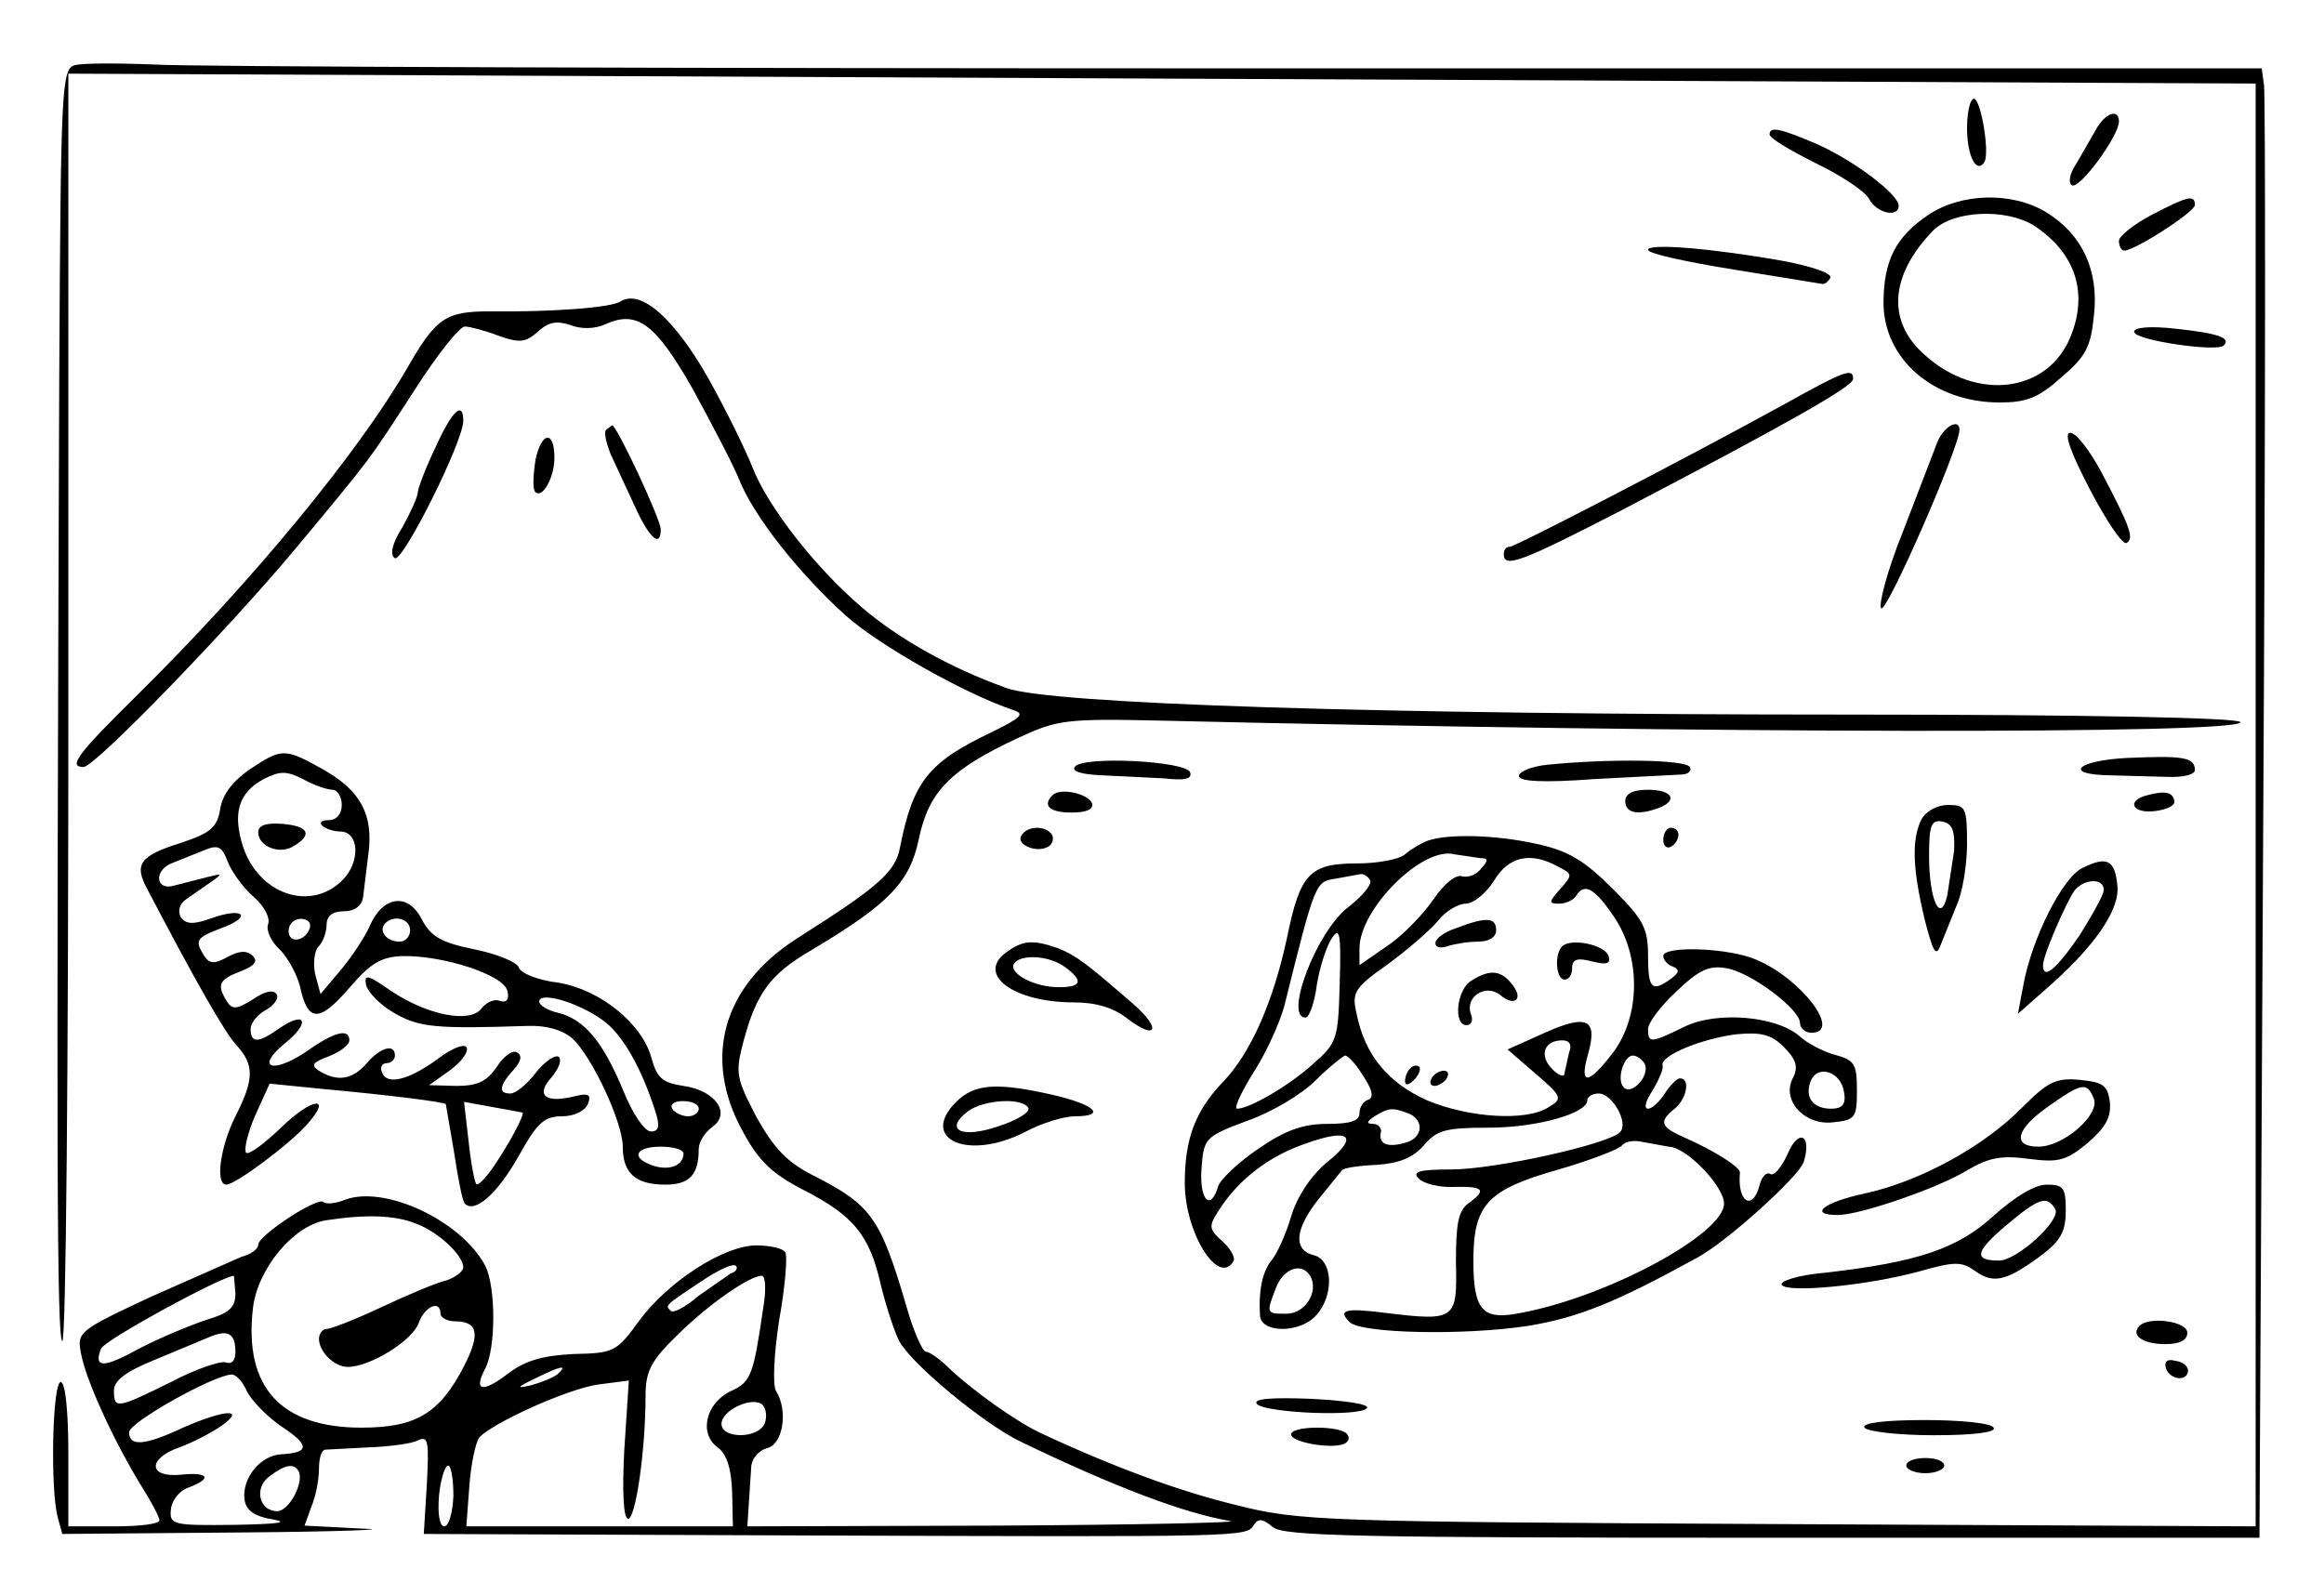 <?xml version="1.0" encoding="UTF-8"?>
<!-- Generated by Pixelmator Pro 3.6.12 -->
<svg width="408" height="280" viewBox="0 0 408 280" xmlns="http://www.w3.org/2000/svg">
    <g id="g1">
        <path id="path2" fill="#000000" stroke="none" d="M 13.067 11.467 C 10.8 12.133 10.667 16 10.4 66.4 C 9.867 204.133 10 234.933 10.933 235.467 C 11.6 235.867 12 185.867 12 124.533 L 12 12.933 L 396 14.667 L 396 268 L 312.4 267.6 C 232.133 267.2 228.133 267.067 217.067 264.267 C 207.067 261.867 195.2 257.467 182.667 251.6 C 178.4 249.6 170.933 244.267 166.8 240.4 C 165.067 238.667 163.2 237.333 162.533 237.333 C 162 237.333 160.4 233.867 159.2 229.6 C 154.533 213.733 153.067 211.6 142.533 206.267 C 138.133 204 135.867 201.6 132.8 196.133 C 129.2 189.2 129.067 188.4 130.533 182.8 C 132.8 174.4 135.2 171.067 142.267 166.933 C 156.133 158.667 159.733 154.933 161.333 147.2 C 163.067 138.933 166.933 135.067 178.667 129.6 C 185.6 126.4 186.933 126.133 204 126.533 C 300.133 128.8 393.333 128.933 393.333 126.8 C 393.333 126 364.8 125.467 325.067 125.467 C 241.467 125.467 184.267 123.6 176.667 120.8 C 166.667 117.2 157.733 112.133 151.333 106.667 C 143.067 99.6 134.8 88.933 132.133 82.133 C 130.933 79.067 127.467 72 124.267 66.267 C 118.4 56 112.533 50.667 108.933 52.933 C 107.333 54 97.2 54.8 86 54.667 C 78.133 54.667 76.533 55.867 71.467 64.667 C 62.8 79.6 44.267 102.133 24.133 122 C 13.6 132.4 11.867 134.667 14.667 134.667 C 16.667 134.667 39.867 110.667 51.6 96.667 C 65.467 80 64.533 81.2 72.667 68.667 C 76.667 62.4 80.667 57.333 81.6 57.333 C 82.4 57.333 85.067 58 87.467 58.933 C 91.2 60.267 92.267 60.133 94.4 58.267 C 96.267 56.533 97.733 56.267 100.133 57.067 C 102.133 57.867 104.533 57.733 106.267 56.933 C 111.867 54.4 115.067 56.8 121.6 68.267 C 124.933 74.4 128.667 81.467 129.733 84.133 C 132.4 90.8 140.4 100.8 148.533 108.133 C 154.4 113.333 169.467 121.867 177.867 124.667 C 180 125.333 179.333 126 173.867 128.667 C 162.933 133.867 160.267 137.333 158 148.8 C 157.2 153.067 154.4 155.6 139.867 164.8 C 126.8 173.2 123.333 185.867 130.4 198.667 C 133.2 203.867 135.6 206.133 141.067 208.933 C 149.867 213.467 152.667 216.8 154.667 225.733 C 155.6 229.467 157.067 234 157.867 235.467 C 160 239.467 172.533 249.867 179.067 253.067 C 195.6 261.067 208 265.733 216 267.067 C 217.867 267.333 199.467 267.733 175.333 267.867 L 131.2 268 L 131.867 257.867 C 131.867 256.133 133.2 254.667 134.667 254.267 C 137.467 253.6 138.4 247.733 136.267 244.267 C 135.6 243.333 135.867 237.733 136.8 231.733 C 137.867 225.867 138.267 220.4 137.867 219.867 C 137.467 219.2 135.2 218.667 132.8 218.667 C 127.067 218.667 117.2 225.067 112.133 232 C 108.267 237.333 107.733 237.6 100.8 237.733 C 95.467 238 92.4 238.8 89.333 241.067 C 84.667 244.667 83.067 244.267 85.2 240.267 C 87.067 236.667 87.067 226 85.2 222.267 C 81.067 214.4 67.6 208 60.533 210.667 C 58.933 211.333 57.2 211.467 56.8 211.067 C 55.867 210 45.333 216.933 45.333 218.533 C 45.333 219.333 44 220.267 42.4 220.667 L 26.4 227.733 C 13.6 233.733 13.467 233.867 14.267 237.867 C 15.2 242.533 19.867 252.8 24.667 260.667 C 26.533 263.6 28 266.4 28 266.933 C 28 267.6 24.4 268 20 268 L 12 268 L 12 255.333 C 12 247.733 11.467 242.667 10.667 242.667 C 9.2 242.667 8.8 261.333 10.133 266.4 L 10.933 269.333 L 42.533 269.067 C 59.867 268.933 69.333 268.533 63.733 268.4 L 53.467 267.867 L 54.667 264.533 C 55.467 262.667 56 259.733 56 257.867 C 56 256.133 56.4 254.667 57.067 254.533 L 64.667 254.133 C 68.4 254 72.267 253.467 73.333 252.933 C 75.2 252 75.333 253.067 74.933 260.667 L 74.4 269.333 L 142.133 269.6 C 219.2 269.867 218.8 269.867 220.133 267.733 C 220.933 266.533 221.733 266.667 223.467 268.133 C 225.333 269.733 238.933 270 311.2 270 L 396.667 270 L 397.333 144 C 397.733 74.667 397.733 16.667 397.467 14.933 L 397.067 12 L 218 12 C 119.6 12 33.733 11.733 27.2 11.333 C 20.667 11.067 14.267 11.067 13.067 11.467 Z M 72.933 214.8 C 76.933 216.267 81.333 220.4 81.333 222.533 C 81.333 223.2 80 224.267 78.4 224.8 C 76.667 225.2 71.6 227.333 67.067 229.467 C 62.533 231.6 58.133 233.333 57.333 233.333 C 56.667 233.333 56 234.133 56 235.067 C 56 237.333 58.667 240 61.067 240 C 64.933 240 72.267 235.467 73.467 232.4 C 74.533 229.333 77.333 228.133 77.333 230.667 C 77.333 231.333 78.533 232 79.867 232 C 83.867 232 84.4 234.133 81.467 239.867 C 77.2 248.133 73.067 250.667 63.467 250.667 C 49.333 250.667 42.8 243.6 44.4 229.733 C 45.2 222.8 51.467 215.2 57.2 214.267 C 64.133 213.2 69.2 213.333 72.933 214.8 Z M 128.267 223.6 L 122.533 227.6 C 120.4 229.467 118.133 230.667 117.733 230.133 C 116.8 229.2 116.533 229.333 123.2 224.933 C 126.133 222.933 128.8 221.733 129.2 222.267 C 129.6 222.667 129.2 223.333 128.267 223.6 Z M 41.333 227.067 C 41.333 229.6 40.267 230.533 36.267 231.733 C 33.467 232.667 28.267 234.8 24.667 236.667 C 18.133 240.267 16.4 240.267 17.733 236.8 C 18.267 235.333 38.8 224.133 41.067 224 L 41.333 227.067 Z M 134 229.6 C 132.267 241.467 131.867 242.667 128.267 244.267 C 123.867 246.4 122.667 251.733 126 254.133 C 127.6 255.333 128.4 257.867 128.533 262 L 128.667 268 L 81.867 268 L 82.4 260.933 C 82.667 257.2 83.467 253.333 84.133 252.4 C 86.4 249.867 99.867 243.733 105.2 243.067 L 110.4 242.4 L 109.6 254.533 C 109.2 262.133 109.467 266.667 110.267 266.667 C 111.6 266.667 113.333 254.667 113.333 245.067 C 113.333 240.8 114.267 238.933 118.8 234.533 C 124.267 229.067 131.6 224 133.733 224 C 134.4 224 134.533 226.533 134 229.6 Z M 41.333 237.333 C 41.333 238.933 40.667 239.6 39.6 239.2 C 38.667 238.933 34.267 240.4 30 242.667 C 20.533 247.333 20 247.467 20 244.133 C 20 242.4 22.133 240.8 27.067 238.8 L 36.667 234.8 C 40 233.333 41.333 234.133 41.333 237.333 Z M 98 241.2 C 97.2 241.867 95.2 242.667 93.333 243.2 C 90.533 243.867 90.667 243.6 94 242 C 98.667 239.733 99.6 239.6 98 241.2 Z M 43.333 244.267 C 44.133 245.867 46.8 248.667 49.333 250.4 C 54.4 253.733 54.4 255.067 49.467 255.333 C 45.733 255.467 42.4 259.6 42.933 263.333 C 43.2 265.2 44.667 266.267 48 266.8 C 50.933 267.333 48.4 267.6 41.2 267.733 C 30.4 267.867 29.733 267.733 30 265.067 C 30.133 263.467 31.467 261.733 33.067 261.2 C 37.333 259.6 36.667 258.4 31.733 258.933 C 26 259.467 25.867 256.133 31.467 254.133 C 33.733 253.333 37.067 251.6 38.8 250.4 C 43.333 247.2 39.467 247.467 32.133 250.667 C 25.333 253.867 22.667 254 22.667 251.467 C 22.667 249.733 37.467 241.467 40.667 241.333 C 41.467 241.333 42.667 242.667 43.333 244.267 Z M 134.267 249.867 C 133.2 252.667 126.667 252.667 126.667 250 C 126.667 247.6 132.133 245.067 133.867 246.667 C 134.533 247.333 134.667 248.8 134.267 249.867 Z M 52.4 258.267 C 53.467 260.133 50.8 265.333 48.667 265.333 C 45.467 265.333 44.533 261.2 47.333 259.2 C 50.133 257.067 51.6 256.933 52.4 258.267 Z M 79.6 262.667 C 79.467 265.6 78.8 268 78 268 C 77.2 268 76.8 265.867 77.067 262.667 C 77.333 259.733 78.133 257.333 78.667 257.333 C 79.2 257.333 79.6 259.733 79.6 262.667 Z"/>
        <path id="path3" fill="#000000" stroke="none" d="M 345.333 22.533 C 345.333 27.467 347.067 30.667 348.4 28.4 C 349.333 26.667 347.733 17.333 346.533 17.333 C 345.867 17.333 345.333 19.733 345.333 22.533 Z"/>
        <path id="path5" fill="#000000" stroke="none" d="M 367.867 22.933 L 364.4 28.933 C 363.333 30.533 363.067 32.133 363.733 32.533 C 365.067 33.333 372 23.867 372 21.333 C 372 18.933 369.467 19.867 367.867 22.933 Z"/>
        <path id="path6" fill="#000000" stroke="none" d="M 310.667 23.6 C 310.667 24.267 314.267 26.4 318.8 28.667 C 323.2 30.8 327.467 33.6 328.133 34.933 C 329.467 37.467 333.333 38.267 333.333 36.133 C 333.333 34.133 325.6 28.267 319.067 25.333 C 312.533 22.533 310.667 22.133 310.667 23.6 Z"/>
        <path id="path7" fill="#000000" stroke="none" d="M 338.533 37.733 C 332.8 41.6 330.667 45.733 330.667 53.333 C 330.8 63.2 339.6 70.667 351.067 70.667 C 355.733 70.667 357.867 69.867 361.867 66.267 C 366.133 62.667 367.067 60.933 367.6 55.467 C 368.533 47.6 365.6 41.2 359.333 37.333 C 353.333 33.6 344.267 33.867 338.533 37.733 Z M 357.067 39.6 C 364.4 44.4 366.667 51.467 363.467 59.2 C 359.467 68.933 347.067 70.533 338 62.4 C 331.2 56.533 331.733 48.4 339.333 40.533 C 342.8 36.933 352.133 36.533 357.067 39.6 Z"/>
        <path id="path8" fill="#000000" stroke="none" d="M 377.733 37.733 C 374.667 39.333 372 41.467 372 42.267 C 372 43.2 372.4 44 372.933 44 C 374.8 44 385.333 37.2 385.333 36 C 385.333 34.133 384.133 34.4 377.733 37.733 Z"/>
        <path id="path10" fill="#000000" stroke="none" d="M 289.333 43.867 C 289.333 44.533 296.133 46 304.4 47.333 L 320 49.867 C 320.4 49.867 320.933 49.467 321.333 48.8 C 321.733 48 318.133 46.8 313.333 45.867 C 300.667 43.6 289.333 42.667 289.333 43.867 Z"/>
        <path id="path11" fill="#000000" stroke="none" d="M 374.667 58.267 C 374.667 59.733 389.2 61.867 390.4 60.667 C 391.733 59.333 389.467 58.533 382.133 57.733 C 377.467 57.2 374.667 57.467 374.667 58.267 Z"/>
        <path id="path12" fill="#000000" stroke="none" d="M 313.333 70.933 C 295.867 80.533 266 96 265.067 96 C 264.4 96 264 96.533 264 97.333 C 264 99.867 267.333 98.533 284.667 89.6 C 313.733 74.4 325.333 67.867 325.333 66.533 C 325.333 64.533 323.867 65.067 313.333 70.933 Z"/>
        <path id="path13" fill="#000000" stroke="none" d="M 76.4 78.667 C 74.667 82.267 73.333 85.867 73.333 86.533 C 73.333 87.2 72.133 89.867 70.667 92.533 C 68.8 95.467 68.4 97.467 69.333 98 C 70.667 98.8 81.333 77.6 81.333 73.867 C 81.333 70.267 79.333 72.133 76.4 78.667 Z"/>
        <path id="path14" fill="#000000" stroke="none" d="M 106.4 75.467 C 106 75.867 106.4 77.733 107.2 79.733 L 111.467 88.933 C 114 94.533 116 96.267 116 92.933 C 116 91.2 108.267 74.667 107.467 74.667 L 106.4 75.467 Z"/>
        <path id="path15" fill="#000000" stroke="none" d="M 340.133 77.6 L 334.133 93.2 C 331.333 100.133 329.733 106.267 330.267 106.8 C 331.2 107.733 344 78.533 344 75.467 C 344 73.333 341.2 74.933 340.133 77.6 Z"/>
        <path id="path16" fill="#000000" stroke="none" d="M 94 80.8 C 93.6 83.467 93.467 86 94 86.4 C 95.2 87.6 97.333 83.867 97.333 80.4 C 97.333 75.467 95.067 75.733 94 80.8 Z"/>
        <path id="path17" fill="#000000" stroke="none" d="M 366.933 86 C 369.867 91.6 372.667 95.733 373.333 95.333 C 374.667 94.533 374.133 92.8 368.933 82.933 C 366.933 79.2 364.533 76 363.467 76 C 362.267 76 363.467 79.333 366.933 86 Z"/>
        <path id="path18" fill="#000000" stroke="none" d="M 43.867 135.067 C 40.933 137.067 39.067 139.467 38.667 142 C 38.133 145.333 36.933 146.267 31.733 148 C 24.533 150.267 23.467 151.733 25.867 156.133 C 34.533 172.667 39.333 181.067 41.467 183.467 C 44.667 186.933 44.667 189.467 41.333 196 C 38.667 201.333 37.733 208 39.733 208 C 41.333 208 50.8 200.933 53.867 197.467 C 58.533 192.267 54.8 192.667 49.333 198 C 46.4 200.8 43.733 202.8 43.2 202.4 C 42.8 201.867 43.467 198.933 44.8 195.867 L 47.333 190.267 L 56.667 191.2 C 68.267 192.267 77.867 193.467 78.267 193.867 L 79.733 202.4 C 80.4 206.933 81.2 210.933 81.6 211.333 C 83.333 213.067 87.2 209.733 90.933 203.2 C 94.267 197.2 95.467 196 98.667 196 C 100.8 196 102.667 195.067 103.2 193.867 C 103.867 192.133 103.333 191.867 100.667 192.533 C 95.733 193.733 94 192.267 96.8 189.2 C 98 187.733 98.667 186.267 98.133 185.6 C 97.6 185.067 95.733 186.267 94.133 188.267 C 92.533 190.4 90.533 192 89.6 192 C 87.467 192 87.6 190.667 90.133 187.867 C 91.467 186.4 91.733 185.333 90.8 184.8 C 90 184.267 88.4 185.467 87.2 187.333 C 85.467 189.867 83.867 190.667 80.133 190.667 L 75.333 190.533 L 79.067 187.867 C 81.067 186.4 82.4 184.533 81.867 183.867 C 81.467 183.2 79.2 184.133 76.933 185.867 C 71.867 189.6 67.867 190.667 67.067 188.267 C 66.667 187.467 67.067 186.667 67.867 186.667 C 68.667 186.667 69.333 186 69.333 185.333 C 69.333 183.2 66.8 183.867 64.4 186.667 C 61.867 189.6 59.2 190 56 188 C 54.533 187.067 54.8 186.533 57.733 185.467 C 59.733 184.667 61.333 183.467 61.333 182.667 C 61.333 180.533 58.8 181.067 53.733 184.667 C 47.733 188.667 44.8 187.467 50 183.2 C 54.533 179.6 53.733 177.333 49.067 180.533 C 45.333 183.2 44 183.2 44 180.667 C 44 179.6 45.2 178.133 46.667 177.333 C 48.133 176.533 49.067 175.2 48.533 174.533 C 48 173.733 46.533 174 44.4 175.467 C 41.6 177.2 40.8 177.333 39.867 175.867 C 38 172.933 38.4 172 42.267 170.533 C 44.667 169.6 45.333 168.8 44.4 167.867 C 43.333 166.8 42 166.933 40 168 C 37.6 169.333 36.8 169.2 35.867 167.867 C 34.133 165.067 34.4 164.667 38.933 162.933 C 44.4 160.933 42.8 159.2 37.2 161.2 C 33.867 162.4 32.667 162.267 31.733 161.067 C 31.2 160 31.467 158.8 32.533 158 L 36.933 154.933 C 39.2 153.333 39.067 153.333 36.4 154 L 30.667 155.467 C 27.2 156.533 26.933 152.667 30.4 151.467 L 35.733 149.333 C 38.267 148.267 38.933 148.533 40 151.333 C 40.667 153.067 42.667 155.867 44.533 157.467 C 46.4 159.067 47.467 161.2 47.067 162.267 C 46.667 163.333 47.6 165.333 49.067 166.667 C 50.533 168.133 52.133 171.067 52.667 173.2 C 54 179.467 56 179.6 61.2 173.6 C 65.067 169.067 66.933 168 70.667 167.867 C 77.867 167.733 88.533 171.2 89.067 174 C 89.467 175.467 88.933 176.133 87.733 175.733 C 86.8 175.333 85.333 176 84.533 177.067 C 82.533 179.733 75.067 178.267 68.667 174 C 64.667 171.2 63.867 170.933 64.267 172.933 C 64.533 174.133 66.667 176.4 69.2 177.867 C 73.6 180.4 76.533 180.667 92.533 180.133 C 95.867 180 98.667 180.8 100.4 182.267 C 103.867 185.333 109.333 197.067 109.333 201.333 C 109.333 206 111.6 208 116.8 208 C 121.067 208 122.667 206.267 122.667 201.733 C 122.667 200.533 123.733 198.8 125.067 197.867 C 128.4 195.467 125.6 191.467 120 190.667 C 116.267 190.133 115.333 189.2 114.4 185.867 C 112.8 179.733 105.333 173.733 98 172.533 C 94.533 172.133 91.467 170.933 91.067 169.867 C 90.8 168.933 87.2 167.467 83.2 166.667 C 77.333 165.467 75.6 164.4 74 161.333 C 71.6 156.667 67.2 157.333 64.933 162.533 C 64.133 164.4 61.867 167.867 59.867 170.267 L 56.267 174.533 L 55.333 171.067 C 54.933 169.2 55.2 166.933 55.867 166.267 C 56.667 165.467 57.333 163.733 57.333 162.4 C 57.333 160.8 58.4 160 60.4 160 C 62.267 160 63.467 159.067 63.733 157.6 L 64.667 150 C 65.6 143.067 63.333 138.8 56.667 135.067 C 50 131.333 49.467 131.333 43.867 135.067 Z M 58.4 138.667 C 59.2 138.667 60 139.867 60 141.333 C 60 142.933 59.067 144 57.733 144 C 56.533 144 56 144.4 56.533 144.933 C 57.067 145.467 58.533 146 59.733 146 C 63.067 146 63.333 151.333 60.133 154.533 C 54.533 160.133 45.467 157.067 42.667 148.667 C 40.8 142.8 41.867 139.2 46.267 136.8 C 49.2 135.333 50.267 135.333 53.2 136.8 C 55.067 137.867 57.467 138.667 58.4 138.667 Z M 54.4 162.933 C 53.6 165.333 50.667 165.733 50.667 163.467 C 50.667 162.267 51.6 161.333 52.8 161.333 C 54 161.333 54.667 162 54.4 162.933 Z M 72 163.333 C 72 164.4 71.2 165.333 70.133 165.333 C 67.867 165.333 66.4 163.467 67.6 162.133 C 69.2 160.533 72 161.333 72 163.333 Z M 105.733 179.067 C 109.2 181.467 112.667 187.467 115.2 195.6 C 115.867 197.867 115.6 198.667 114.267 198.667 C 113.2 198.667 111.067 195.6 109.467 191.6 C 105.867 182.933 102.667 179.067 98.133 177.867 C 96.267 177.467 94.667 176.533 94.667 175.867 C 94.667 174 101.467 176 105.733 179.067 Z M 91.733 195.333 C 92.133 195.733 89.2 201.2 86.4 205.2 C 85.067 207.067 83.867 208.267 83.6 207.867 C 83.333 207.6 82.667 204.267 82.267 200.4 L 81.467 193.467 L 91.733 195.333 Z M 122.667 194.667 C 122.667 195.333 121.867 196 120.8 196 C 119.733 196 118.4 195.333 118 194.667 C 117.6 193.867 118.4 193.333 119.867 193.333 C 121.467 193.333 122.667 193.867 122.667 194.667 Z M 120 202.533 C 120 204.667 117.467 205.6 114.667 204.667 C 110.667 203.333 111.467 201.333 116 201.333 C 118.267 201.333 120 201.867 120 202.533 Z"/>
        <path id="path19" fill="#000000" stroke="none" d="M 45.333 146.133 C 45.333 148.667 49.2 150.133 51.6 148.533 C 54.933 146.533 54.133 145.067 49.733 144.667 C 46.667 144.4 45.333 144.933 45.333 146.133 Z"/>
        <path id="path20" fill="#000000" stroke="none" d="M 373.733 133.067 C 364.667 133.467 362 136 370.4 136.133 L 380.4 136.4 C 383.333 136.533 385.333 136 385.333 135.2 C 385.333 132.933 383.2 132.667 373.733 133.067 Z"/>
        <path id="path21" fill="#000000" stroke="none" d="M 188.667 134.667 C 188.133 135.467 190 136 193.6 136.133 L 204.4 136.667 C 208 137.067 209.333 136.8 208.933 135.6 C 208.267 133.6 189.867 132.667 188.667 134.667 Z"/>
        <path id="path22" fill="#000000" stroke="none" d="M 271.733 134.267 C 268.933 134.533 266.667 135.467 266.667 136.267 C 266.667 137.2 270.933 137.467 279.733 136.8 L 295.067 136 C 296.4 136 297.067 135.333 296.667 134.667 C 295.867 133.333 282.267 133.2 271.733 134.267 Z"/>
        <path id="path23" fill="#000000" stroke="none" d="M 184.8 139.6 C 182.933 141.467 184.267 142.667 188.133 142.667 C 190.667 142.667 192 142.133 191.733 141.067 C 191.067 139.333 186.133 138.267 184.8 139.6 Z"/>
        <path id="path24" fill="#000000" stroke="none" d="M 285.333 140.667 C 285.333 142.8 287.6 143.2 291.2 141.867 C 294.667 140.533 293.6 138.667 289.333 138.667 C 286.667 138.667 285.333 139.333 285.333 140.667 Z"/>
        <path id="path25" fill="#000000" stroke="none" d="M 377.067 139.6 C 373.2 140.533 374.267 142.933 378.4 142.4 C 380.4 142.133 381.867 141.467 381.733 140.667 C 381.467 139.067 380.133 138.8 377.067 139.6 Z"/>
        <path id="path26" fill="#000000" stroke="none" d="M 337.333 143.867 C 335.6 147.333 335.733 152.4 337.867 161.333 C 339.333 167.067 339.867 168.133 340.667 166 L 343.467 159.067 C 344.533 156.8 345.333 151.867 345.333 148.133 C 345.333 141.733 345.067 141.333 342 141.333 C 340.133 141.333 338.133 142.4 337.333 143.867 Z M 343.067 149.333 L 341.867 157.2 C 340.667 162.4 338.667 158 338.667 150.267 C 338.667 144.8 339.067 143.867 341.067 144.267 C 342.8 144.667 343.2 145.867 343.067 149.333 Z"/>
        <path id="path27" fill="#000000" stroke="none" d="M 179.333 146.667 C 178.267 148.267 182 149.867 184 148.667 C 184.8 148.267 185.067 147.2 184.667 146.533 C 183.6 144.933 180.4 144.933 179.333 146.667 Z"/>
        <path id="path28" fill="#000000" stroke="none" d="M 292 147.467 C 292 148.533 292.667 149.067 293.333 148.667 C 294.133 148.267 294.667 147.333 294.667 146.533 C 294.667 145.867 294.133 145.333 293.333 145.333 C 292.667 145.333 292 146.267 292 147.467 Z"/>
        <path id="path29" fill="#000000" stroke="none" d="M 250.667 147.6 C 249.6 148 247.733 149.067 246.667 150 C 245.6 150.933 241.733 151.6 238.267 151.6 C 230 151.6 228.267 153.333 226 164.4 C 223.6 175.733 219.6 184.933 214.667 190 C 209.867 195.067 208 199.867 208 207.733 C 208 216.4 213.867 225.867 216.533 221.467 C 216.933 220.933 216.133 219.333 214.667 218 C 212.133 215.733 212.133 215.333 214.133 212.267 C 217.6 206.933 222.933 202.933 229.2 200.8 C 236.933 198 238.667 199.467 233.067 204 C 230.267 206.267 227.733 210 226.667 213.6 C 225.733 216.8 224.133 220.267 223.2 221.333 C 221.6 223.333 220.933 226.667 221.2 230.933 C 221.333 234.133 228.267 234.133 231.067 230.933 C 234.267 227.467 234 221.2 230.667 220.4 C 226.933 219.467 227.333 215.733 231.6 210.4 L 235.6 205.467 C 235.867 205.067 238.533 204.667 241.6 204.533 C 245.6 204.267 248 203.333 250 201.067 C 252.267 198.4 253.867 198 261.333 198 C 269.867 198 278.667 195.467 278.667 193.2 C 278.667 192.533 279.6 192 280.667 192 C 283.067 192 286 197.2 284.4 198.8 C 282.267 200.933 262.4 205.333 254.8 205.333 C 249.067 205.333 247.867 205.733 249.067 206.933 C 250 207.867 252.8 208.533 255.333 208.4 C 260.533 208.267 261.067 208.933 257.733 211.333 C 256 212.667 255.6 214.933 255.6 221.733 C 255.867 231.733 255.467 232 243.333 230.533 C 236.133 229.6 234.8 230 236.933 232.133 C 238.933 234.133 256.933 234.533 268.267 232.8 C 277.067 231.333 283.467 228.8 298 220.8 C 303.2 218 315.867 206.533 316.667 204 C 318.133 199.2 315.733 198.133 313.867 202.533 C 312.8 204.933 311.467 206.533 310.8 206.133 C 310.133 205.733 309.333 206.533 308.933 208 C 307.733 212.8 304.933 211.067 305.467 205.867 C 305.467 204.933 301.2 202.133 295.733 199.733 C 291.467 197.867 291.2 196.933 294 194.667 C 296.133 192.933 296.8 189.333 294.933 189.333 C 294.4 189.333 293.2 190.533 292.267 192 C 291.333 193.467 290 194.667 289.333 194.667 C 288.533 194.667 288.933 193.2 290.133 191.467 C 291.2 189.6 292.133 187.6 291.867 187.067 C 291.467 185.333 298.667 182.4 304.8 181.6 C 309.2 181.2 310.933 181.6 313.2 183.867 C 315.333 186 315.733 187.333 314.8 189.2 C 312.667 193.067 316.667 197.6 321.733 197.067 C 325.733 196.667 326 196.267 326 191.467 C 326 186.8 325.6 186.133 322.133 185.2 C 320.133 184.667 317.333 183.2 316 182 C 312 178.4 301.467 177.467 295.733 180.267 C 289.733 183.2 289.333 183.2 289.333 180.667 C 289.333 179.6 291.6 176.533 294.4 174 C 298.267 170.267 300.133 169.467 303.067 170 C 307.333 170.667 316 177.2 316 179.6 C 316 180.533 316.933 181.333 318 181.333 C 323.467 181.333 316.267 171.867 308.4 168.533 C 303.6 166.4 292 166 292 167.867 C 292 168.533 292.8 169.467 293.733 169.733 C 294.933 170.267 294.8 170.8 293.333 171.867 C 290 174.267 289.333 173.6 289.333 167.867 C 289.333 162.933 288.533 161.467 283.067 156 C 278 150.933 275.2 149.333 269.6 148.133 C 262.267 146.533 254.133 146.4 250.667 147.6 Z M 259.867 150.667 C 261.333 150.667 261.333 151.067 260 152.533 C 259.2 153.6 257.733 154.133 256.667 153.867 C 255.6 153.467 253.467 155.2 251.6 158 C 249.733 160.667 246.133 164.4 243.467 166.133 L 238.667 169.467 L 238.667 166.533 C 238.667 159.6 249.733 148.533 255.333 150 L 259.867 150.667 Z M 273.467 152.133 C 276.133 153.467 276.133 153.6 273.867 156.133 C 271.867 158.4 271.867 158.667 273.733 158.667 C 274.933 158.667 276.267 158 276.667 157.333 C 278.133 154.933 279.867 155.867 283.333 160.933 C 288.133 168 288 178.4 283.2 184.8 C 278.8 190.533 277.2 190.667 278.8 185.067 C 280.533 178.933 278.667 178 271.2 181.333 L 264.667 184.267 L 269.6 188.533 C 274.267 192.533 274.4 192.933 271.867 194.4 C 268 196.933 257.867 196.267 250.533 193.2 C 243.733 190.133 239.6 185.333 238.133 177.867 C 237.333 174.267 237.733 173.467 243.6 169.333 C 247.067 166.8 251.067 163.333 252.4 161.733 C 253.733 160 256 158.667 257.333 158.667 C 258.667 158.667 260.933 156.8 262.267 154.667 C 264.8 150.4 268.667 149.467 273.467 152.133 Z M 240.533 154.533 C 240.933 155.2 239.333 157.2 236.8 159.2 C 231.2 163.333 225.333 178.667 229.2 178.667 C 229.867 178.667 230.8 176 231.2 172.8 C 231.733 169.6 232.933 166 233.867 164.667 C 235.2 162.667 235.467 164 235.2 172.533 C 234.933 182.4 234.8 183.067 230.533 186.8 C 226.267 190.667 219.333 194.667 217.2 194.667 C 216.533 194.667 217.867 191.867 220 188.4 C 222.267 184.933 224.667 179.6 225.467 176.667 C 230.933 154.667 230.933 154.8 234.533 154.267 L 238.933 153.467 C 239.467 153.467 240.133 153.867 240.533 154.533 Z M 275.467 184.8 L 274.667 188.4 C 274.667 189.2 273.733 188.933 272.533 187.733 C 270.133 185.333 271.067 182.667 274.267 182.667 C 275.6 182.667 276 183.467 275.467 184.8 Z M 239.333 188.933 C 240.933 191.333 241.2 192.667 240.267 193.067 C 239.333 193.333 238.667 194.4 238.667 195.467 C 238.667 196.8 237.067 197.333 233.067 197.333 C 228.8 197.333 225.733 198.4 221.067 201.6 C 217.467 204 214.267 207.067 213.867 208.267 C 212.533 212.8 210.533 210.667 210.933 205.2 C 211.333 199.867 211.467 199.6 218.933 196.8 C 223.2 195.333 228.533 192.133 230.933 189.733 C 233.333 187.333 235.733 185.467 236.133 185.333 C 236.667 185.333 238.133 186.933 239.333 188.933 Z M 288.667 186.667 C 289.867 188.667 286.533 192.4 285.067 190.933 C 283.733 189.6 285.067 185.333 286.667 185.333 C 287.333 185.333 288.267 186 288.667 186.667 Z M 323.733 191.733 C 324.133 193.867 323.467 194.667 321.467 194.667 C 318.267 194.667 316.8 192.667 317.867 189.867 C 319.067 186.8 323.2 188.133 323.733 191.733 Z M 247.2 195.467 C 250 196.533 249.867 199.6 247.067 200.533 C 243.733 201.6 242 200.933 242.4 198.933 C 242.667 198.133 242 197.333 241.067 197.333 C 239.867 197.333 239.867 196.933 241.333 196 C 243.733 194.533 244.4 194.4 247.2 195.467 Z M 292.933 201.333 C 296 201.333 302.667 208.267 302.667 211.333 C 302.667 216.667 282.133 227.733 266.933 230.533 C 260.267 231.867 258.667 230.133 258.667 221.333 C 258.667 211.6 261.067 208.933 273.2 205.467 C 279.2 203.733 284.4 201.733 284.8 201.067 C 285.333 200.4 286.933 200.133 288.533 200.533 L 292.933 201.333 Z M 230 224 C 231.6 226.667 229.2 230.667 225.867 230.667 C 222.267 230.667 222.267 230.667 224 226.133 C 225.333 222.667 228.533 221.6 230 224 Z"/>
        <path id="path30" fill="#000000" stroke="none" d="M 255.733 162.933 C 253.6 163.6 252 164.8 252 165.6 C 252 166.4 252.933 166.533 254.133 166.133 C 255.333 165.733 257.733 165.333 259.467 165.333 C 261.467 165.333 262.667 164.533 262.667 163.333 C 262.667 161.067 260.933 160.933 255.733 162.933 Z"/>
        <path id="path31" fill="#000000" stroke="none" d="M 274.267 166.133 C 272.8 167.6 273.2 172 274.667 172 C 275.467 172 276 171.067 276 170 C 276 168.4 276.933 168.133 279.467 168.8 C 282.133 169.467 282.8 169.2 282.4 167.867 C 281.733 165.867 275.867 164.667 274.267 166.133 Z"/>
        <path id="path32" fill="#000000" stroke="none" d="M 258.4 172.133 C 255.733 173.6 255.067 180 257.467 180 C 258.267 180 258.667 179.2 258.267 178.133 C 257.067 175.067 260.8 172.667 263.333 174.667 C 266 176.933 267.6 175.333 265.333 172.667 C 263.467 170.4 261.6 170.133 258.4 172.133 Z"/>
        <path id="path33" fill="#000000" stroke="none" d="M 247.6 187.6 C 247.067 188 246.667 189.067 246.667 189.867 C 246.667 190.667 247.333 190.533 248.267 189.6 C 249.067 188.8 249.467 187.733 249.2 187.333 C 248.8 186.933 248 187.067 247.6 187.6 Z"/>
        <path id="path34" fill="#000000" stroke="none" d="M 251.333 189.333 C 250.933 190 251.067 190.667 251.867 190.667 C 252.533 190.667 253.6 190 254 189.333 C 254.4 188.533 254.267 188 253.467 188 C 252.8 188 251.733 188.533 251.333 189.333 Z"/>
        <path id="path35" fill="#000000" stroke="none" d="M 365.6 152.4 C 362.133 154 356.667 164.8 355.2 173.067 L 354.267 178 L 358.8 174 C 367.6 166.4 372.133 159.867 371.733 155.6 C 371.333 150.933 369.867 150.267 365.6 152.4 Z M 369.333 156.267 C 369.333 157.067 367.333 160.667 365.067 164.267 C 360.933 170.267 358.667 172.133 358.667 169.467 C 358.667 167.733 362.8 158.267 364.267 156.267 C 366 154.267 369.333 154.133 369.333 156.267 Z"/>
        <path id="path36" fill="#000000" stroke="none" d="M 176.667 167.2 C 171.333 171.067 177.867 176 188.533 176 C 192.4 176 195.467 176.933 197.867 178.8 C 203.067 182.8 204 180.667 198.933 176.267 C 190.8 169.2 189.067 167.867 185.867 166.533 C 181.333 164.933 179.6 165.067 176.667 167.2 Z M 187.067 169.867 C 190.267 172.267 189.867 173.333 185.867 173.333 C 181.6 173.333 177.067 170.933 178 169.2 C 179.2 167.467 184.267 167.733 187.067 169.867 Z"/>
        <path id="path37" fill="#000000" stroke="none" d="M 355.067 194.4 C 348.267 201.333 337.2 207.333 327.733 209.467 C 320.133 211.067 317.333 213.333 322.667 213.333 C 326.533 213.333 340.533 208.533 345.6 205.333 C 349.067 203.333 351.333 202.8 356.133 203.467 C 361.333 204.133 362.667 203.867 366.533 200.667 C 369.733 197.867 370.667 196.133 370.4 193.467 C 370 190.533 369.2 190 365.067 189.6 C 360.933 189.2 359.467 190 355.067 194.4 Z M 367.6 192.933 C 368.667 195.733 362.267 201.333 357.867 201.333 C 353.2 201.333 353.867 198.267 359.6 194.267 C 365.467 190.133 366.4 189.867 367.6 192.933 Z"/>
        <path id="path38" fill="#000000" stroke="none" d="M 167.867 193.467 C 161.333 200 169.867 203.867 179.867 198.8 C 182.8 197.2 186.8 196 188.667 196 C 194.267 196 192.4 194 184.933 192.267 C 175.067 190 171.067 190.267 167.867 193.467 Z M 180.533 194.533 C 180.933 195.2 178.667 196.667 175.333 197.733 C 168.8 200 165.6 198.4 170 195.067 C 172.8 193.067 179.467 192.667 180.533 194.533 Z"/>
        <path id="path39" fill="#000000" stroke="none" d="M 350 213.467 C 343.733 219.2 336.8 221.6 320.4 223.467 C 315.733 223.867 312.4 224.933 312.8 225.6 C 313.733 227.067 327.867 225.733 337.067 223.2 C 343.2 221.467 344.4 221.467 346.8 223.2 C 350 225.467 352.267 224.933 358.4 220.4 C 361.733 217.867 362.667 216.267 362.667 212.533 C 362.667 208.533 362.267 208 359.333 208 C 357.2 208 353.733 210.133 350 213.467 Z M 360.8 212.267 C 362 214.133 354.133 221.333 350.933 221.333 C 346.4 221.333 346.8 219.733 352.133 215.2 C 358 210.267 359.333 209.867 360.8 212.267 Z"/>
        <path id="path40" fill="#000000" stroke="none" d="M 375.6 232.8 C 374 234.4 376.133 236 380.133 236 C 382.667 236 384 235.333 384 234 C 384 232 377.333 231.067 375.6 232.8 Z"/>
        <path id="path41" fill="#000000" stroke="none" d="M 380.267 240.267 C 380.933 242.267 384 242.667 384.133 240.667 C 384.133 239.867 383.2 239.067 381.867 238.933 C 380.533 238.533 379.867 239.067 380.267 240.267 Z"/>
        <path id="path42" fill="#000000" stroke="none" d="M 220.667 246.533 C 222.4 248.133 239.067 248.8 240 247.2 C 240.4 246.533 235.867 245.867 230 245.6 C 223.067 245.333 219.867 245.6 220.667 246.533 Z"/>
        <path id="path43" fill="#000000" stroke="none" d="M 327.333 250.667 C 327.733 251.333 333.2 252 339.467 252 C 346.667 252 350.533 251.467 350 250.667 C 349.6 249.867 344.133 249.333 337.867 249.333 C 330.667 249.333 326.8 249.867 327.333 250.667 Z"/>
        <path id="path44" fill="#000000" stroke="none" d="M 226.667 251.867 C 226.667 253.2 233.333 254.4 235.733 253.6 C 236.667 253.333 237.067 252.533 236.533 251.867 C 235.6 250.267 226.667 250.267 226.667 251.867 Z"/>
        <path id="path45" fill="#000000" stroke="none" d="M 334.667 257.333 C 334.667 258 336.133 258.667 338 258.667 C 339.867 258.667 341.333 258 341.333 257.333 C 341.333 256.533 339.867 256 338 256 C 336.133 256 334.667 256.533 334.667 257.333 Z"/>
    </g>
</svg>
